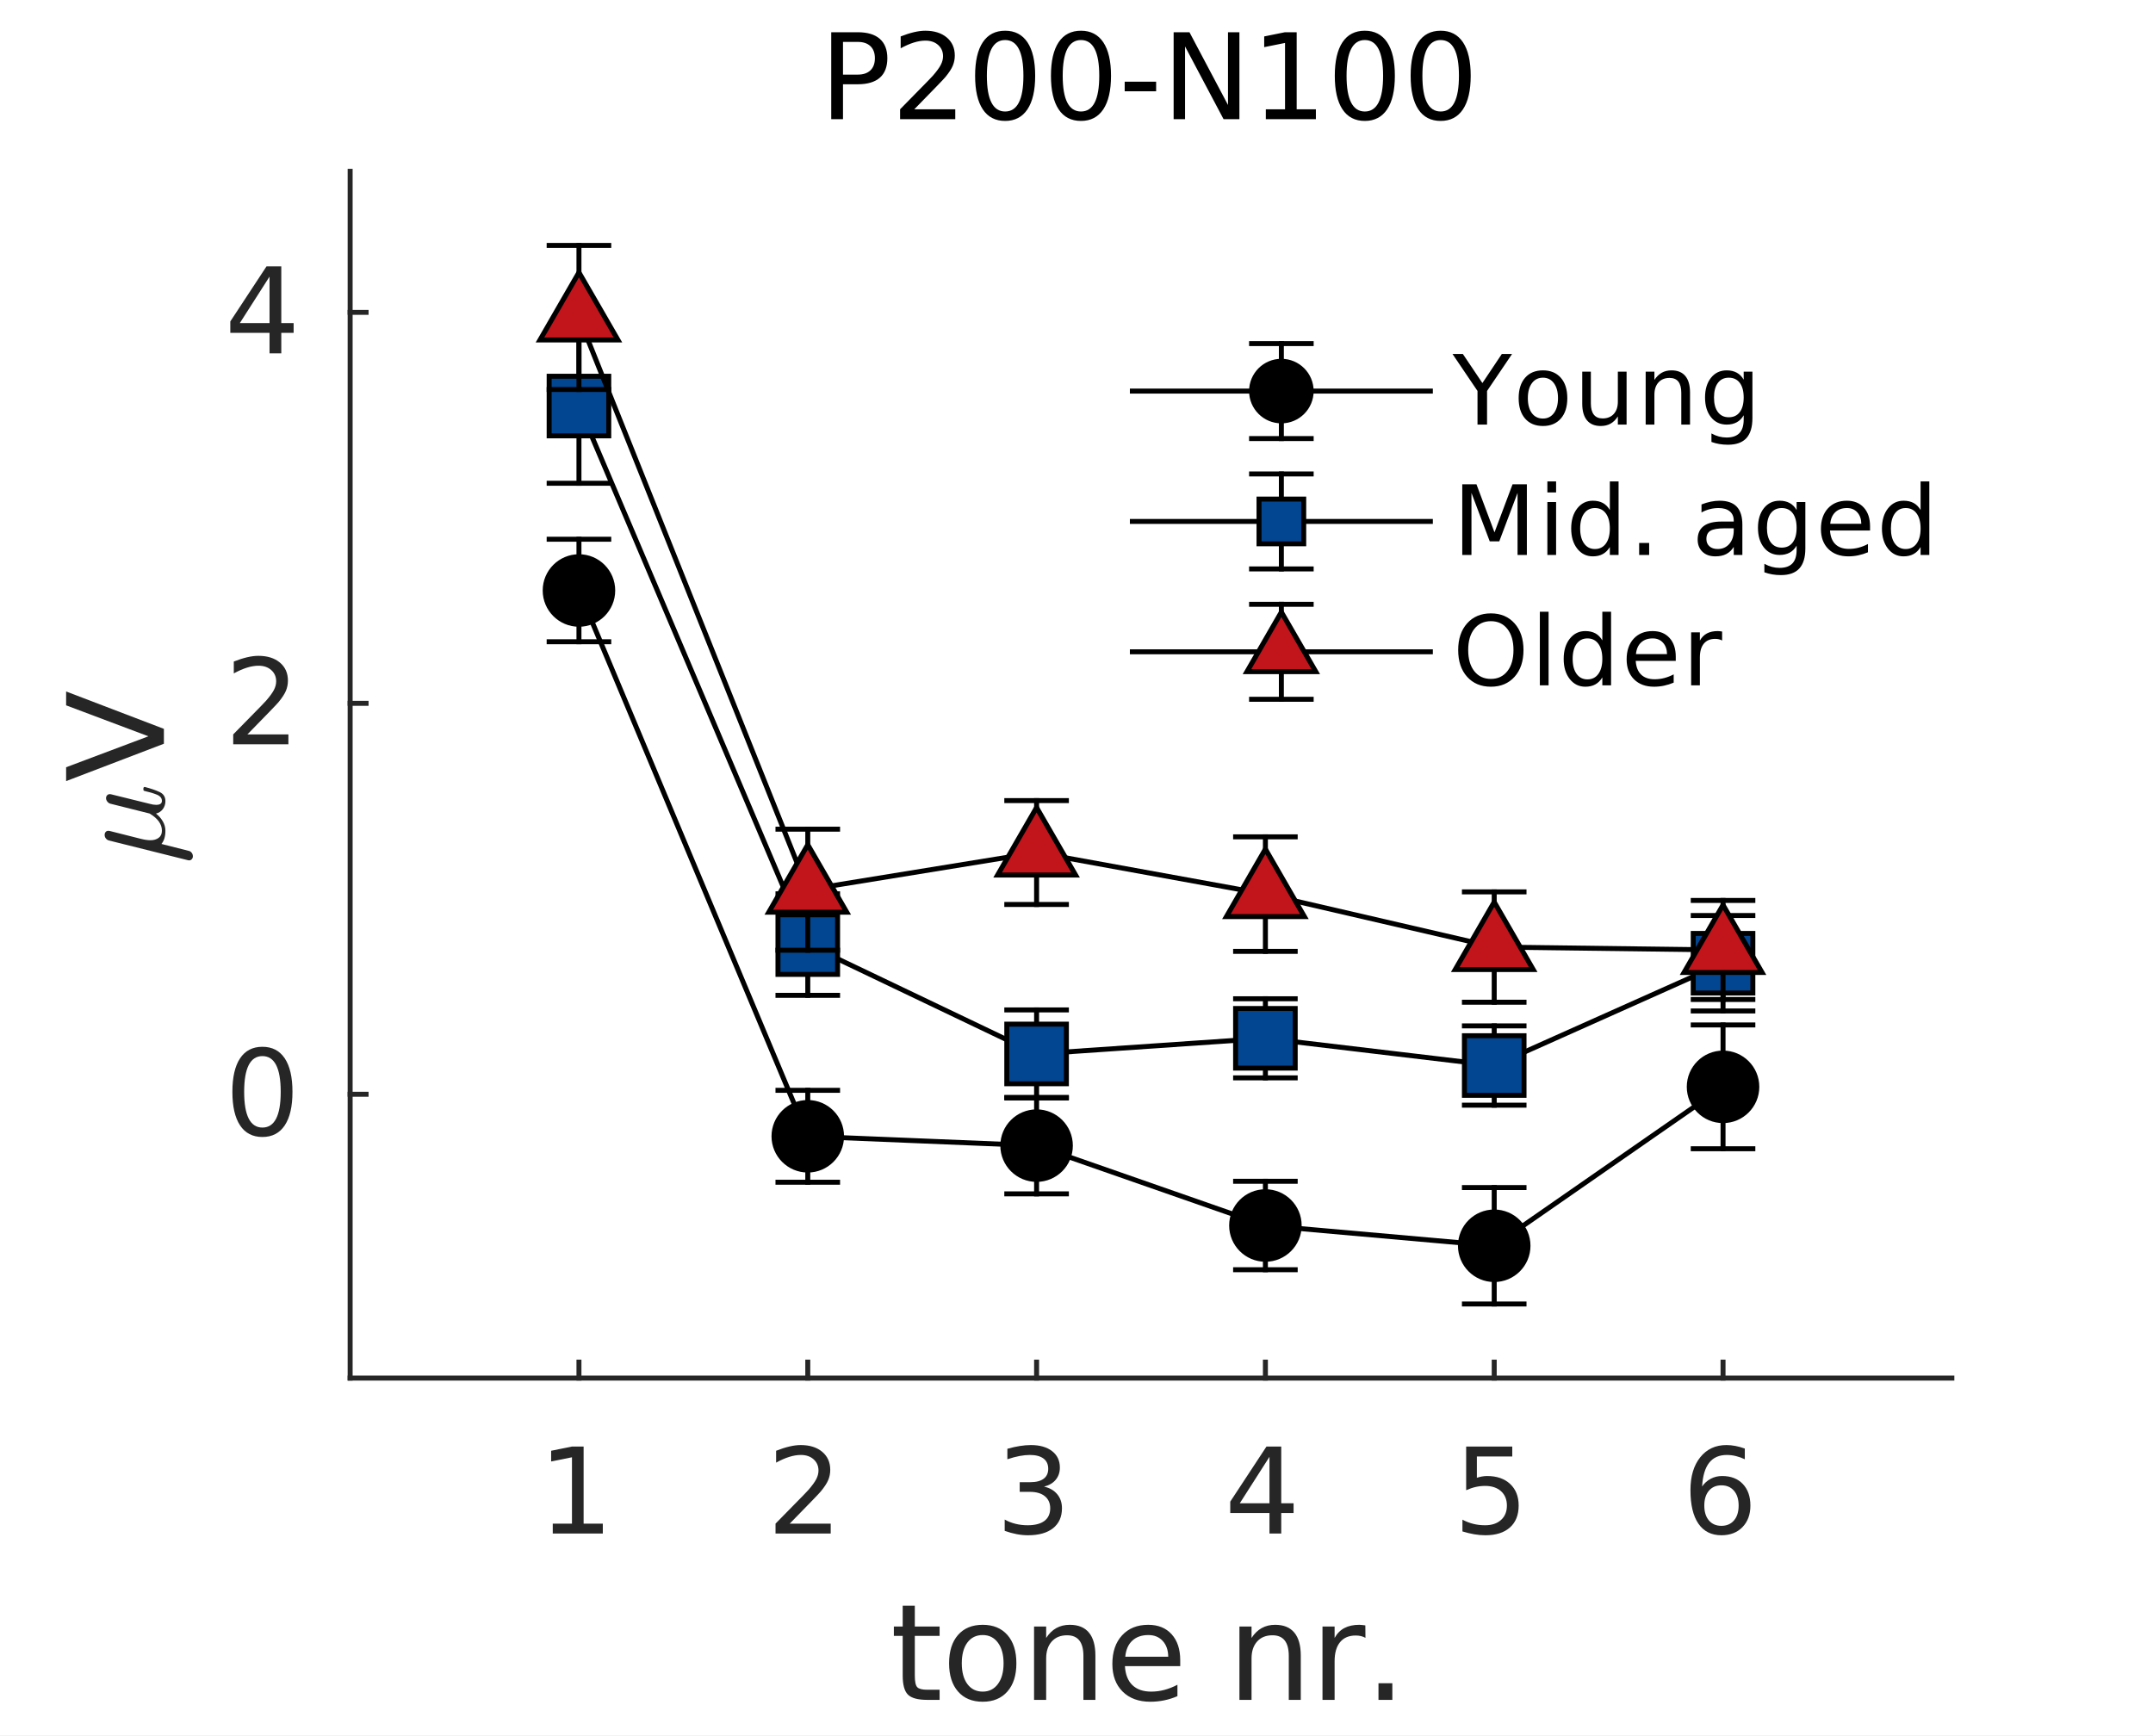<?xml version="1.0"?>
<!DOCTYPE svg PUBLIC '-//W3C//DTD SVG 1.0//EN'
          'http://www.w3.org/TR/2001/REC-SVG-20010904/DTD/svg10.dtd'>
<svg xmlns:xlink="http://www.w3.org/1999/xlink" style="fill-opacity:1; color-rendering:auto; color-interpolation:auto; text-rendering:auto; stroke:black; stroke-linecap:square; stroke-miterlimit:10; shape-rendering:auto; stroke-opacity:1; fill:black; stroke-dasharray:none; font-weight:normal; stroke-width:1; font-family:'Dialog'; font-style:normal; stroke-linejoin:miter; font-size:12px; stroke-dashoffset:0; image-rendering:auto;" width="289" height="233" xmlns="http://www.w3.org/2000/svg"
><rect width="100%" height="100%" fill="#808080" stroke="none"/><!--Generated by the Batik Graphics2D SVG Generator--><defs id="genericDefs"
  /><g
  ><defs id="defs1"
    ><clipPath clipPathUnits="userSpaceOnUse" id="clipPath1"
      ><path d="M0 0 L289 0 L289 233 L0 233 L0 0 Z"
      /></clipPath
    ></defs
    ><g style="fill:white; stroke:white;"
    ><rect x="0" y="0" width="289" style="clip-path:url(#clipPath1); stroke:none;" height="233"
    /></g
    ><g style="fill:white; text-rendering:optimizeSpeed; color-rendering:optimizeSpeed; image-rendering:optimizeSpeed; shape-rendering:crispEdges; stroke:white; color-interpolation:sRGB;"
    ><rect x="0" width="289" height="233" y="0" style="stroke:none;"
      /><path style="stroke:none;" d="M47 185 L262 185 L262 23 L47 23 Z"
    /></g
    ><g style="fill:rgb(38,38,38); text-rendering:geometricPrecision; image-rendering:optimizeQuality; color-rendering:optimizeQuality; stroke-linejoin:round; stroke:rgb(38,38,38); color-interpolation:linearRGB; stroke-width:0.667;"
    ><line y2="185" style="fill:none;" x1="47" x2="262" y1="185"
      /><line y2="182.86" style="fill:none;" x1="77.714" x2="77.714" y1="185"
      /><line y2="182.86" style="fill:none;" x1="108.429" x2="108.429" y1="185"
      /><line y2="182.86" style="fill:none;" x1="139.143" x2="139.143" y1="185"
      /><line y2="182.86" style="fill:none;" x1="169.857" x2="169.857" y1="185"
      /><line y2="182.86" style="fill:none;" x1="200.571" x2="200.571" y1="185"
      /><line y2="182.86" style="fill:none;" x1="231.286" x2="231.286" y1="185"
    /></g
    ><g transform="translate(77.714,190.867)" style="font-size:16px; fill:rgb(38,38,38); text-rendering:geometricPrecision; image-rendering:optimizeQuality; color-rendering:optimizeQuality; font-family:sans-serif; stroke:rgb(38,38,38); color-interpolation:linearRGB;"
    ><path style="stroke:none;" d="M-3.516 13.672 L-0.938 13.672 L-0.938 4.766 L-3.734 5.328 L-3.734 3.891 L-0.953 3.328 L0.625 3.328 L0.625 13.672 L3.203 13.672 L3.203 15 L-3.516 15 L-3.516 13.672 Z"
    /></g
    ><g transform="translate(108.429,190.867)" style="font-size:16px; fill:rgb(38,38,38); text-rendering:geometricPrecision; image-rendering:optimizeQuality; color-rendering:optimizeQuality; font-family:sans-serif; stroke:rgb(38,38,38); color-interpolation:linearRGB;"
    ><path style="stroke:none;" d="M-2.422 13.672 L3.078 13.672 L3.078 15 L-4.328 15 L-4.328 13.672 Q-3.422 12.734 -1.875 11.172 Q-0.328 9.609 0.078 9.156 Q0.828 8.297 1.133 7.711 Q1.438 7.125 1.438 6.547 Q1.438 5.625 0.781 5.039 Q0.125 4.453 -0.922 4.453 Q-1.656 4.453 -2.484 4.711 Q-3.312 4.969 -4.25 5.484 L-4.25 3.891 Q-3.297 3.516 -2.469 3.32 Q-1.641 3.125 -0.953 3.125 Q0.859 3.125 1.938 4.031 Q3.016 4.938 3.016 6.453 Q3.016 7.172 2.75 7.812 Q2.484 8.453 1.766 9.328 Q1.578 9.562 0.531 10.641 Q-0.516 11.719 -2.422 13.672 Z"
    /></g
    ><g transform="translate(139.143,190.867)" style="font-size:16px; fill:rgb(38,38,38); text-rendering:geometricPrecision; image-rendering:optimizeQuality; color-rendering:optimizeQuality; font-family:sans-serif; stroke:rgb(38,38,38); color-interpolation:linearRGB;"
    ><path style="stroke:none;" d="M1 8.703 Q2.125 8.953 2.766 9.719 Q3.406 10.484 3.406 11.609 Q3.406 13.328 2.219 14.281 Q1.031 15.234 -1.156 15.234 Q-1.891 15.234 -2.672 15.086 Q-3.453 14.938 -4.281 14.641 L-4.281 13.125 Q-3.625 13.5 -2.844 13.695 Q-2.062 13.891 -1.203 13.891 Q0.281 13.891 1.055 13.305 Q1.828 12.719 1.828 11.609 Q1.828 10.578 1.109 9.992 Q0.391 9.406 -0.906 9.406 L-2.266 9.406 L-2.266 8.109 L-0.844 8.109 Q0.328 8.109 0.945 7.648 Q1.562 7.188 1.562 6.312 Q1.562 5.406 0.922 4.93 Q0.281 4.453 -0.906 4.453 Q-1.547 4.453 -2.289 4.594 Q-3.031 4.734 -3.922 5.031 L-3.922 3.625 Q-3.031 3.375 -2.242 3.25 Q-1.453 3.125 -0.766 3.125 Q1.031 3.125 2.078 3.938 Q3.125 4.75 3.125 6.141 Q3.125 7.109 2.57 7.781 Q2.016 8.453 1 8.703 Z"
    /></g
    ><g transform="translate(169.857,190.867)" style="font-size:16px; fill:rgb(38,38,38); text-rendering:geometricPrecision; image-rendering:optimizeQuality; color-rendering:optimizeQuality; font-family:sans-serif; stroke:rgb(38,38,38); color-interpolation:linearRGB;"
    ><path style="stroke:none;" d="M0.547 4.703 L-3.438 10.938 L0.547 10.938 L0.547 4.703 ZM0.141 3.328 L2.125 3.328 L2.125 10.938 L3.781 10.938 L3.781 12.25 L2.125 12.25 L2.125 15 L0.547 15 L0.547 12.25 L-4.719 12.25 L-4.719 10.719 L0.141 3.328 Z"
    /></g
    ><g transform="translate(200.571,190.867)" style="font-size:16px; fill:rgb(38,38,38); text-rendering:geometricPrecision; image-rendering:optimizeQuality; color-rendering:optimizeQuality; font-family:sans-serif; stroke:rgb(38,38,38); color-interpolation:linearRGB;"
    ><path style="stroke:none;" d="M-3.766 3.328 L2.422 3.328 L2.422 4.656 L-2.328 4.656 L-2.328 7.516 Q-1.984 7.406 -1.641 7.344 Q-1.297 7.281 -0.953 7.281 Q1 7.281 2.141 8.352 Q3.281 9.422 3.281 11.25 Q3.281 13.141 2.109 14.188 Q0.938 15.234 -1.188 15.234 Q-1.922 15.234 -2.688 15.102 Q-3.453 14.969 -4.266 14.719 L-4.266 13.141 Q-3.562 13.516 -2.812 13.703 Q-2.062 13.891 -1.219 13.891 Q0.125 13.891 0.914 13.18 Q1.703 12.469 1.703 11.25 Q1.703 10.031 0.914 9.32 Q0.125 8.609 -1.219 8.609 Q-1.859 8.609 -2.484 8.75 Q-3.109 8.891 -3.766 9.188 L-3.766 3.328 Z"
    /></g
    ><g transform="translate(231.286,190.867)" style="font-size:16px; fill:rgb(38,38,38); text-rendering:geometricPrecision; image-rendering:optimizeQuality; color-rendering:optimizeQuality; font-family:sans-serif; stroke:rgb(38,38,38); color-interpolation:linearRGB;"
    ><path style="stroke:none;" d="M-0.219 8.531 Q-1.281 8.531 -1.898 9.258 Q-2.516 9.984 -2.516 11.25 Q-2.516 12.516 -1.898 13.242 Q-1.281 13.969 -0.219 13.969 Q0.844 13.969 1.469 13.242 Q2.094 12.516 2.094 11.25 Q2.094 9.984 1.469 9.258 Q0.844 8.531 -0.219 8.531 ZM2.922 3.594 L2.922 5.031 Q2.328 4.75 1.719 4.602 Q1.109 4.453 0.516 4.453 Q-1.047 4.453 -1.867 5.508 Q-2.688 6.562 -2.812 8.688 Q-2.344 8.016 -1.648 7.648 Q-0.953 7.281 -0.125 7.281 Q1.641 7.281 2.656 8.352 Q3.672 9.422 3.672 11.25 Q3.672 13.047 2.609 14.141 Q1.547 15.234 -0.219 15.234 Q-2.234 15.234 -3.305 13.68 Q-4.375 12.125 -4.375 9.172 Q-4.375 6.406 -3.062 4.766 Q-1.75 3.125 0.453 3.125 Q1.047 3.125 1.656 3.242 Q2.266 3.359 2.922 3.594 Z"
    /></g
    ><g transform="translate(154.5,211.2)" style="font-size:17.6px; fill:rgb(38,38,38); text-rendering:geometricPrecision; image-rendering:optimizeQuality; color-rendering:optimizeQuality; font-family:sans-serif; stroke:rgb(38,38,38); color-interpolation:linearRGB;"
    ><path style="stroke:none;" d="M-31.703 4.359 L-31.703 7.156 L-28.375 7.156 L-28.375 8.406 L-31.703 8.406 L-31.703 13.75 Q-31.703 14.953 -31.375 15.297 Q-31.047 15.641 -30.031 15.641 L-28.375 15.641 L-28.375 17 L-30.031 17 Q-31.906 17 -32.617 16.305 Q-33.328 15.609 -33.328 13.75 L-33.328 8.406 L-34.516 8.406 L-34.516 7.156 L-33.328 7.156 L-33.328 4.359 L-31.703 4.359 ZM-22.586 8.297 Q-23.898 8.297 -24.648 9.305 Q-25.398 10.312 -25.398 12.094 Q-25.398 13.859 -24.648 14.875 Q-23.898 15.891 -22.586 15.891 Q-21.305 15.891 -20.547 14.867 Q-19.789 13.844 -19.789 12.094 Q-19.789 10.344 -20.547 9.32 Q-21.305 8.297 -22.586 8.297 ZM-22.586 6.922 Q-20.477 6.922 -19.273 8.289 Q-18.07 9.656 -18.07 12.094 Q-18.07 14.5 -19.273 15.875 Q-20.477 17.25 -22.586 17.25 Q-24.711 17.25 -25.906 15.875 Q-27.102 14.5 -27.102 12.094 Q-27.102 9.656 -25.906 8.289 Q-24.711 6.922 -22.586 6.922 ZM-7.463 11.062 L-7.463 17 L-9.072 17 L-9.072 11.109 Q-9.072 9.719 -9.619 9.023 Q-10.166 8.328 -11.259 8.328 Q-12.572 8.328 -13.322 9.164 Q-14.072 10 -14.072 11.438 L-14.072 17 L-15.697 17 L-15.697 7.156 L-14.072 7.156 L-14.072 8.688 Q-13.494 7.797 -12.705 7.359 Q-11.916 6.922 -10.9 6.922 Q-9.197 6.922 -8.33 7.969 Q-7.463 9.016 -7.463 11.062 ZM3.923 11.672 L3.923 12.469 L-3.499 12.469 Q-3.405 14.141 -2.499 15.016 Q-1.593 15.891 0.016 15.891 Q0.938 15.891 1.813 15.656 Q2.688 15.422 3.548 14.969 L3.548 16.5 Q2.688 16.875 1.774 17.062 Q0.86 17.25 -0.093 17.25 Q-2.437 17.25 -3.812 15.883 Q-5.187 14.516 -5.187 12.172 Q-5.187 9.75 -3.882 8.336 Q-2.577 6.922 -0.374 6.922 Q1.626 6.922 2.774 8.195 Q3.923 9.469 3.923 11.672 ZM2.313 11.203 Q2.298 9.875 1.571 9.086 Q0.845 8.297 -0.343 8.297 Q-1.702 8.297 -2.515 9.055 Q-3.327 9.812 -3.452 11.203 L2.313 11.203 ZM20.105 11.062 L20.105 17 L18.496 17 L18.496 11.109 Q18.496 9.719 17.949 9.023 Q17.402 8.328 16.308 8.328 Q14.996 8.328 14.246 9.164 Q13.496 10 13.496 11.438 L13.496 17 L11.871 17 L11.871 7.156 L13.496 7.156 L13.496 8.688 Q14.074 7.797 14.863 7.359 Q15.652 6.922 16.668 6.922 Q18.371 6.922 19.238 7.969 Q20.105 9.016 20.105 11.062 ZM28.787 8.672 Q28.506 8.516 28.185 8.438 Q27.865 8.359 27.474 8.359 Q26.115 8.359 25.381 9.25 Q24.646 10.141 24.646 11.812 L24.646 17 L23.021 17 L23.021 7.156 L24.646 7.156 L24.646 8.688 Q25.146 7.781 25.967 7.352 Q26.787 6.922 27.959 6.922 Q28.115 6.922 28.318 6.945 Q28.521 6.969 28.771 7 L28.787 8.672 ZM30.536 14.766 L32.395 14.766 L32.395 17 L30.536 17 L30.536 14.766 Z"
    /></g
    ><g style="fill:rgb(38,38,38); text-rendering:geometricPrecision; image-rendering:optimizeQuality; color-rendering:optimizeQuality; stroke-linejoin:round; stroke:rgb(38,38,38); color-interpolation:linearRGB; stroke-width:0.667;"
    ><line y2="23" style="fill:none;" x1="47" x2="47" y1="185"
      /><line y2="146.901" style="fill:none;" x1="47" x2="49.14" y1="146.901"
      /><line y2="94.417" style="fill:none;" x1="47" x2="49.14" y1="94.417"
      /><line y2="41.932" style="fill:none;" x1="47" x2="49.14" y1="41.932"
    /></g
    ><g transform="translate(41.133,146.901)" style="font-size:16px; fill:rgb(38,38,38); text-rendering:geometricPrecision; image-rendering:optimizeQuality; color-rendering:optimizeQuality; font-family:sans-serif; stroke:rgb(38,38,38); color-interpolation:linearRGB;"
    ><path style="stroke:none;" d="M-5.906 -5.125 Q-7.125 -5.125 -7.742 -3.93 Q-8.359 -2.734 -8.359 -0.328 Q-8.359 2.078 -7.742 3.273 Q-7.125 4.469 -5.906 4.469 Q-4.688 4.469 -4.07 3.273 Q-3.453 2.078 -3.453 -0.328 Q-3.453 -2.734 -4.07 -3.93 Q-4.688 -5.125 -5.906 -5.125 ZM-5.906 -6.375 Q-3.953 -6.375 -2.914 -4.828 Q-1.875 -3.281 -1.875 -0.328 Q-1.875 2.625 -2.914 4.18 Q-3.953 5.734 -5.906 5.734 Q-7.875 5.734 -8.906 4.18 Q-9.938 2.625 -9.938 -0.328 Q-9.938 -3.281 -8.906 -4.828 Q-7.875 -6.375 -5.906 -6.375 Z"
    /></g
    ><g transform="translate(41.133,94.417)" style="font-size:16px; fill:rgb(38,38,38); text-rendering:geometricPrecision; image-rendering:optimizeQuality; color-rendering:optimizeQuality; font-family:sans-serif; stroke:rgb(38,38,38); color-interpolation:linearRGB;"
    ><path style="stroke:none;" d="M-7.922 4.172 L-2.422 4.172 L-2.422 5.5 L-9.828 5.5 L-9.828 4.172 Q-8.922 3.234 -7.375 1.672 Q-5.828 0.109 -5.422 -0.344 Q-4.672 -1.203 -4.367 -1.789 Q-4.062 -2.375 -4.062 -2.953 Q-4.062 -3.875 -4.719 -4.461 Q-5.375 -5.047 -6.422 -5.047 Q-7.156 -5.047 -7.984 -4.789 Q-8.812 -4.531 -9.75 -4.016 L-9.75 -5.609 Q-8.797 -5.984 -7.969 -6.18 Q-7.141 -6.375 -6.453 -6.375 Q-4.641 -6.375 -3.562 -5.469 Q-2.484 -4.562 -2.484 -3.047 Q-2.484 -2.328 -2.75 -1.688 Q-3.016 -1.047 -3.734 -0.172 Q-3.922 0.062 -4.969 1.141 Q-6.016 2.219 -7.922 4.172 Z"
    /></g
    ><g transform="translate(41.133,41.932)" style="font-size:16px; fill:rgb(38,38,38); text-rendering:geometricPrecision; image-rendering:optimizeQuality; color-rendering:optimizeQuality; font-family:sans-serif; stroke:rgb(38,38,38); color-interpolation:linearRGB;"
    ><path style="stroke:none;" d="M-4.953 -4.797 L-8.938 1.438 L-4.953 1.438 L-4.953 -4.797 ZM-5.359 -6.172 L-3.375 -6.172 L-3.375 1.438 L-1.719 1.438 L-1.719 2.75 L-3.375 2.75 L-3.375 5.5 L-4.953 5.5 L-4.953 2.75 L-10.219 2.75 L-10.219 1.219 L-5.359 -6.172 Z"
    /></g
    ><g transform="translate(22,116) rotate(-90)" style="font-size:17.6px; fill:rgb(38,38,38); text-rendering:geometricPrecision; image-rendering:optimizeQuality; color-rendering:optimizeQuality; font-family:'mwb_cmmi10'; stroke:rgb(38,38,38); color-interpolation:linearRGB;"
    ><path style="stroke:none;" d="M0.5 3.391 Q0.5 3.281 0.516 3.25 L3.172 -7.391 Q3.25 -7.641 3.453 -7.797 Q3.656 -7.953 3.922 -7.953 Q4.156 -7.953 4.312 -7.82 Q4.469 -7.688 4.469 -7.453 Q4.469 -7.406 4.461 -7.375 Q4.453 -7.344 4.453 -7.297 L3.391 -3.094 Q3.203 -2.344 3.203 -1.797 Q3.203 -1.141 3.523 -0.703 Q3.844 -0.266 4.484 -0.266 Q5.797 -0.266 6.781 -1.906 Q6.797 -1.922 6.797 -1.93 Q6.797 -1.938 6.797 -1.953 L8.109 -7.188 Q8.172 -7.422 8.391 -7.594 Q8.609 -7.766 8.859 -7.766 Q9.078 -7.766 9.234 -7.625 Q9.391 -7.484 9.391 -7.25 Q9.391 -7.141 9.375 -7.109 L8.094 -1.922 Q7.953 -1.422 7.953 -1.047 Q7.953 -0.266 8.484 -0.266 Q9.047 -0.266 9.328 -0.961 Q9.609 -1.656 9.828 -2.641 Q9.859 -2.75 9.969 -2.75 L10.188 -2.75 Q10.25 -2.75 10.305 -2.695 Q10.359 -2.641 10.359 -2.578 Q10.031 -1.312 9.664 -0.555 Q9.297 0.203 8.453 0.203 Q7.844 0.203 7.383 -0.141 Q6.922 -0.484 6.781 -1.062 Q6.344 -0.5 5.742 -0.148 Q5.141 0.203 4.469 0.203 Q3.344 0.203 2.703 -0.328 L1.781 3.312 Q1.734 3.562 1.523 3.727 Q1.312 3.891 1.047 3.891 Q0.828 3.891 0.664 3.75 Q0.5 3.609 0.5 3.391 Z"
    /></g
    ><g transform="translate(22,105) rotate(-90)" style="font-size:17.6px; fill:rgb(38,38,38); text-rendering:geometricPrecision; image-rendering:optimizeQuality; color-rendering:optimizeQuality; font-family:sans-serif; stroke:rgb(38,38,38); color-interpolation:linearRGB;"
    ><path style="stroke:none;" d="M5.156 0 L0.141 -13.125 L2 -13.125 L6.156 -2.078 L10.312 -13.125 L12.172 -13.125 L7.156 0 L5.156 0 Z"
    /></g
    ><g transform="translate(154.5,20)" style="font-size:16px; text-rendering:geometricPrecision; color-rendering:optimizeQuality; image-rendering:optimizeQuality; font-family:sans-serif; color-interpolation:linearRGB;"
    ><path style="stroke:none;" d="M-41.344 -14.375 L-41.344 -9.984 L-39.359 -9.984 Q-38.266 -9.984 -37.664 -10.555 Q-37.062 -11.125 -37.062 -12.188 Q-37.062 -13.234 -37.664 -13.805 Q-38.266 -14.375 -39.359 -14.375 L-41.344 -14.375 ZM-42.922 -15.672 L-39.359 -15.672 Q-37.406 -15.672 -36.398 -14.781 Q-35.391 -13.891 -35.391 -12.188 Q-35.391 -10.453 -36.398 -9.57 Q-37.406 -8.688 -39.359 -8.688 L-41.344 -8.688 L-41.344 -4 L-42.922 -4 L-42.922 -15.672 ZM-31.773 -5.328 L-26.273 -5.328 L-26.273 -4 L-33.68 -4 L-33.68 -5.328 Q-32.773 -6.266 -31.227 -7.828 Q-29.68 -9.391 -29.273 -9.844 Q-28.523 -10.703 -28.219 -11.289 Q-27.914 -11.875 -27.914 -12.453 Q-27.914 -13.375 -28.57 -13.961 Q-29.227 -14.547 -30.273 -14.547 Q-31.008 -14.547 -31.836 -14.289 Q-32.664 -14.031 -33.602 -13.516 L-33.602 -15.109 Q-32.648 -15.484 -31.82 -15.68 Q-30.992 -15.875 -30.305 -15.875 Q-28.492 -15.875 -27.414 -14.969 Q-26.336 -14.062 -26.336 -12.547 Q-26.336 -11.828 -26.602 -11.188 Q-26.867 -10.547 -27.586 -9.672 Q-27.773 -9.438 -28.82 -8.359 Q-29.867 -7.281 -31.773 -5.328 ZM-19.578 -14.625 Q-20.797 -14.625 -21.414 -13.43 Q-22.031 -12.234 -22.031 -9.828 Q-22.031 -7.422 -21.414 -6.227 Q-20.797 -5.031 -19.578 -5.031 Q-18.359 -5.031 -17.742 -6.227 Q-17.125 -7.422 -17.125 -9.828 Q-17.125 -12.234 -17.742 -13.43 Q-18.359 -14.625 -19.578 -14.625 ZM-19.578 -15.875 Q-17.625 -15.875 -16.586 -14.328 Q-15.547 -12.781 -15.547 -9.828 Q-15.547 -6.875 -16.586 -5.32 Q-17.625 -3.766 -19.578 -3.766 Q-21.547 -3.766 -22.578 -5.32 Q-23.609 -6.875 -23.609 -9.828 Q-23.609 -12.781 -22.578 -14.328 Q-21.547 -15.875 -19.578 -15.875 ZM-9.398 -14.625 Q-10.617 -14.625 -11.234 -13.43 Q-11.852 -12.234 -11.852 -9.828 Q-11.852 -7.422 -11.234 -6.227 Q-10.617 -5.031 -9.398 -5.031 Q-8.18 -5.031 -7.562 -6.227 Q-6.945 -7.422 -6.945 -9.828 Q-6.945 -12.234 -7.562 -13.43 Q-8.18 -14.625 -9.398 -14.625 ZM-9.398 -15.875 Q-7.445 -15.875 -6.406 -14.328 Q-5.367 -12.781 -5.367 -9.828 Q-5.367 -6.875 -6.406 -5.32 Q-7.445 -3.766 -9.398 -3.766 Q-11.367 -3.766 -12.398 -5.32 Q-13.43 -6.875 -13.43 -9.828 Q-13.43 -12.781 -12.398 -14.328 Q-11.367 -15.875 -9.398 -15.875 ZM-3.531 -9.031 L0.688 -9.031 L0.688 -7.75 L-3.531 -7.75 L-3.531 -9.031 ZM3.039 -15.672 L5.164 -15.672 L10.336 -5.906 L10.336 -15.672 L11.867 -15.672 L11.867 -4 L9.742 -4 L4.57 -13.766 L4.57 -4 L3.039 -4 L3.039 -15.672 ZM15.414 -5.328 L17.992 -5.328 L17.992 -14.234 L15.195 -13.672 L15.195 -15.109 L17.977 -15.672 L19.555 -15.672 L19.555 -5.328 L22.133 -5.328 L22.133 -4 L15.414 -4 L15.414 -5.328 ZM28.703 -14.625 Q27.484 -14.625 26.867 -13.43 Q26.25 -12.234 26.25 -9.828 Q26.25 -7.422 26.867 -6.227 Q27.484 -5.031 28.703 -5.031 Q29.922 -5.031 30.539 -6.227 Q31.156 -7.422 31.156 -9.828 Q31.156 -12.234 30.539 -13.43 Q29.922 -14.625 28.703 -14.625 ZM28.703 -15.875 Q30.656 -15.875 31.695 -14.328 Q32.734 -12.781 32.734 -9.828 Q32.734 -6.875 31.695 -5.32 Q30.656 -3.766 28.703 -3.766 Q26.734 -3.766 25.703 -5.32 Q24.672 -6.875 24.672 -9.828 Q24.672 -12.781 25.703 -14.328 Q26.734 -15.875 28.703 -15.875 ZM38.883 -14.625 Q37.664 -14.625 37.047 -13.43 Q36.43 -12.234 36.43 -9.828 Q36.43 -7.422 37.047 -6.227 Q37.664 -5.031 38.883 -5.031 Q40.102 -5.031 40.719 -6.227 Q41.336 -7.422 41.336 -9.828 Q41.336 -12.234 40.719 -13.43 Q40.102 -14.625 38.883 -14.625 ZM38.883 -15.875 Q40.836 -15.875 41.875 -14.328 Q42.914 -12.781 42.914 -9.828 Q42.914 -6.875 41.875 -5.32 Q40.836 -3.766 38.883 -3.766 Q36.914 -3.766 35.883 -5.32 Q34.852 -6.875 34.852 -9.828 Q34.852 -12.781 35.883 -14.328 Q36.914 -15.875 38.883 -15.875 Z"
    /></g
    ><g style="stroke-linecap:butt; text-rendering:geometricPrecision; color-rendering:optimizeQuality; image-rendering:optimizeQuality; stroke-linejoin:round; color-interpolation:linearRGB; stroke-width:0.667;"
    ><line y2="86.152" style="fill:none;" x1="77.714" x2="77.714" y1="79.271"
      /><line y2="158.709" style="fill:none;" x1="108.429" x2="108.429" y1="152.54"
      /><line y2="160.27" style="fill:none;" x1="139.143" x2="139.143" y1="153.796"
      /><line y2="170.454" style="fill:none;" x1="169.857" x2="169.857" y1="164.518"
      /><line y2="175.053" style="fill:none;" x1="200.571" x2="200.571" y1="167.239"
      /><line y2="154.214" style="fill:none;" x1="231.286" x2="231.286" y1="145.904"
      /><line y2="72.389" style="fill:none;" x1="77.714" x2="77.714" y1="79.271"
      /><line y2="146.371" style="fill:none;" x1="108.429" x2="108.429" y1="152.54"
      /><line y2="147.322" style="fill:none;" x1="139.143" x2="139.143" y1="153.796"
      /><line y2="158.581" style="fill:none;" x1="169.857" x2="169.857" y1="164.518"
      /><line y2="159.425" style="fill:none;" x1="200.571" x2="200.571" y1="167.239"
      /><line y2="137.594" style="fill:none;" x1="231.286" x2="231.286" y1="145.904"
      /><path d="M77.714 79.271 L108.429 152.54 L139.143 153.796 L169.857 164.518 L200.571 167.239 L231.286 145.904" style="fill:none; fill-rule:evenodd;"
    /></g
    ><g style="text-rendering:geometricPrecision; color-rendering:optimizeQuality; color-interpolation:linearRGB; image-rendering:optimizeQuality;" transform="translate(77.714,79.271)"
    ><circle r="4.533" style="stroke:none;" cx="0" cy="0"
    /></g
    ><g transform="translate(77.714,79.271)" style="stroke-linecap:butt; text-rendering:geometricPrecision; color-rendering:optimizeQuality; image-rendering:optimizeQuality; stroke-linejoin:round; color-interpolation:linearRGB; stroke-width:0.667;"
    ><path style="stroke:none;" d="M0 -4.2 C2.32 -4.2 4.2 -2.32 4.2 0 L4.2 0 C4.2 2.32 2.32 4.2 -0 4.2 C-2.32 4.2 -4.2 2.32 -4.2 -0 C-4.2 -2.32 -2.32 -4.2 0 -4.2 ZM0 -4.867 C-2.688 -4.867 -4.867 -2.688 -4.867 -0 C-4.867 2.688 -2.688 4.867 -0 4.867 C2.688 4.867 4.867 2.688 4.867 0 L4.867 0 C4.867 -2.688 2.688 -4.867 0 -4.867 Z"
    /></g
    ><g style="text-rendering:geometricPrecision; color-rendering:optimizeQuality; color-interpolation:linearRGB; image-rendering:optimizeQuality;" transform="translate(108.429,152.54)"
    ><circle r="4.533" style="stroke:none;" cx="0" cy="0"
    /></g
    ><g transform="translate(108.429,152.54)" style="stroke-linecap:butt; text-rendering:geometricPrecision; color-rendering:optimizeQuality; image-rendering:optimizeQuality; stroke-linejoin:round; color-interpolation:linearRGB; stroke-width:0.667;"
    ><path style="stroke:none;" d="M0 -4.2 C2.32 -4.2 4.2 -2.32 4.2 0 L4.2 0 C4.2 2.32 2.32 4.2 -0 4.2 C-2.32 4.2 -4.2 2.32 -4.2 -0 C-4.2 -2.32 -2.32 -4.2 0 -4.2 ZM0 -4.867 C-2.688 -4.867 -4.867 -2.688 -4.867 -0 C-4.867 2.688 -2.688 4.867 -0 4.867 C2.688 4.867 4.867 2.688 4.867 0 L4.867 0 C4.867 -2.688 2.688 -4.867 0 -4.867 Z"
    /></g
    ><g style="text-rendering:geometricPrecision; color-rendering:optimizeQuality; color-interpolation:linearRGB; image-rendering:optimizeQuality;" transform="translate(139.143,153.796)"
    ><circle r="4.533" style="stroke:none;" cx="0" cy="0"
    /></g
    ><g transform="translate(139.143,153.796)" style="stroke-linecap:butt; text-rendering:geometricPrecision; color-rendering:optimizeQuality; image-rendering:optimizeQuality; stroke-linejoin:round; color-interpolation:linearRGB; stroke-width:0.667;"
    ><path style="stroke:none;" d="M0 -4.2 C2.32 -4.2 4.2 -2.32 4.2 0 L4.2 0 C4.2 2.32 2.32 4.2 -0 4.2 C-2.32 4.2 -4.2 2.32 -4.2 -0 C-4.2 -2.32 -2.32 -4.2 0 -4.2 ZM0 -4.867 C-2.688 -4.867 -4.867 -2.688 -4.867 -0 C-4.867 2.688 -2.688 4.867 -0 4.867 C2.688 4.867 4.867 2.688 4.867 0 L4.867 0 C4.867 -2.688 2.688 -4.867 0 -4.867 Z"
    /></g
    ><g style="text-rendering:geometricPrecision; color-rendering:optimizeQuality; color-interpolation:linearRGB; image-rendering:optimizeQuality;" transform="translate(169.857,164.518)"
    ><circle r="4.533" style="stroke:none;" cx="0" cy="0"
    /></g
    ><g transform="translate(169.857,164.518)" style="stroke-linecap:butt; text-rendering:geometricPrecision; color-rendering:optimizeQuality; image-rendering:optimizeQuality; stroke-linejoin:round; color-interpolation:linearRGB; stroke-width:0.667;"
    ><path style="stroke:none;" d="M0 -4.2 C2.32 -4.2 4.2 -2.32 4.2 0 L4.2 0 C4.2 2.32 2.32 4.2 -0 4.2 C-2.32 4.2 -4.2 2.32 -4.2 -0 C-4.2 -2.32 -2.32 -4.2 0 -4.2 ZM0 -4.867 C-2.688 -4.867 -4.867 -2.688 -4.867 -0 C-4.867 2.688 -2.688 4.867 -0 4.867 C2.688 4.867 4.867 2.688 4.867 0 L4.867 0 C4.867 -2.688 2.688 -4.867 0 -4.867 Z"
    /></g
    ><g style="text-rendering:geometricPrecision; color-rendering:optimizeQuality; color-interpolation:linearRGB; image-rendering:optimizeQuality;" transform="translate(200.571,167.239)"
    ><circle r="4.533" style="stroke:none;" cx="0" cy="0"
    /></g
    ><g transform="translate(200.571,167.239)" style="stroke-linecap:butt; text-rendering:geometricPrecision; color-rendering:optimizeQuality; image-rendering:optimizeQuality; stroke-linejoin:round; color-interpolation:linearRGB; stroke-width:0.667;"
    ><path style="stroke:none;" d="M0 -4.2 C2.32 -4.2 4.2 -2.32 4.2 0 L4.2 0 C4.2 2.32 2.32 4.2 -0 4.2 C-2.32 4.2 -4.2 2.32 -4.2 -0 C-4.2 -2.32 -2.32 -4.2 0 -4.2 ZM0 -4.867 C-2.688 -4.867 -4.867 -2.688 -4.867 -0 C-4.867 2.688 -2.688 4.867 -0 4.867 C2.688 4.867 4.867 2.688 4.867 0 L4.867 0 C4.867 -2.688 2.688 -4.867 0 -4.867 Z"
    /></g
    ><g style="text-rendering:geometricPrecision; color-rendering:optimizeQuality; color-interpolation:linearRGB; image-rendering:optimizeQuality;" transform="translate(231.286,145.904)"
    ><circle r="4.533" style="stroke:none;" cx="0" cy="0"
    /></g
    ><g transform="translate(231.286,145.904)" style="stroke-linecap:butt; text-rendering:geometricPrecision; color-rendering:optimizeQuality; image-rendering:optimizeQuality; stroke-linejoin:round; color-interpolation:linearRGB; stroke-width:0.667;"
    ><path style="stroke:none;" d="M0 -4.2 C2.32 -4.2 4.2 -2.32 4.2 0 L4.2 0 C4.2 2.32 2.32 4.2 -0 4.2 C-2.32 4.2 -4.2 2.32 -4.2 -0 C-4.2 -2.32 -2.32 -4.2 0 -4.2 ZM0 -4.867 C-2.688 -4.867 -4.867 -2.688 -4.867 -0 C-4.867 2.688 -2.688 4.867 -0 4.867 C2.688 4.867 4.867 2.688 4.867 0 L4.867 0 C4.867 -2.688 2.688 -4.867 0 -4.867 Z"
    /></g
    ><g style="text-rendering:geometricPrecision; color-rendering:optimizeQuality; color-interpolation:linearRGB; image-rendering:optimizeQuality;" transform="translate(77.714,86.152)"
    ><path style="stroke:none;" d="M-4 0 L4 0"
    /></g
    ><g transform="translate(77.714,86.152)" style="stroke-linecap:butt; text-rendering:geometricPrecision; color-rendering:optimizeQuality; image-rendering:optimizeQuality; color-interpolation:linearRGB; stroke-width:0.667;"
    ><path style="fill:none;" d="M-4 0 L4 0"
    /></g
    ><g style="text-rendering:geometricPrecision; color-rendering:optimizeQuality; color-interpolation:linearRGB; image-rendering:optimizeQuality;" transform="translate(108.429,158.709)"
    ><path style="stroke:none;" d="M-4 0 L4 0"
    /></g
    ><g transform="translate(108.429,158.709)" style="stroke-linecap:butt; text-rendering:geometricPrecision; color-rendering:optimizeQuality; image-rendering:optimizeQuality; color-interpolation:linearRGB; stroke-width:0.667;"
    ><path style="fill:none;" d="M-4 0 L4 0"
    /></g
    ><g style="text-rendering:geometricPrecision; color-rendering:optimizeQuality; color-interpolation:linearRGB; image-rendering:optimizeQuality;" transform="translate(139.143,160.27)"
    ><path style="stroke:none;" d="M-4 0 L4 0"
    /></g
    ><g transform="translate(139.143,160.27)" style="stroke-linecap:butt; text-rendering:geometricPrecision; color-rendering:optimizeQuality; image-rendering:optimizeQuality; color-interpolation:linearRGB; stroke-width:0.667;"
    ><path style="fill:none;" d="M-4 0 L4 0"
    /></g
    ><g style="text-rendering:geometricPrecision; color-rendering:optimizeQuality; color-interpolation:linearRGB; image-rendering:optimizeQuality;" transform="translate(169.857,170.454)"
    ><path style="stroke:none;" d="M-4 0 L4 0"
    /></g
    ><g transform="translate(169.857,170.454)" style="stroke-linecap:butt; text-rendering:geometricPrecision; color-rendering:optimizeQuality; image-rendering:optimizeQuality; color-interpolation:linearRGB; stroke-width:0.667;"
    ><path style="fill:none;" d="M-4 0 L4 0"
    /></g
    ><g style="text-rendering:geometricPrecision; color-rendering:optimizeQuality; color-interpolation:linearRGB; image-rendering:optimizeQuality;" transform="translate(200.571,175.053)"
    ><path style="stroke:none;" d="M-4 0 L4 0"
    /></g
    ><g transform="translate(200.571,175.053)" style="stroke-linecap:butt; text-rendering:geometricPrecision; color-rendering:optimizeQuality; image-rendering:optimizeQuality; color-interpolation:linearRGB; stroke-width:0.667;"
    ><path style="fill:none;" d="M-4 0 L4 0"
    /></g
    ><g style="text-rendering:geometricPrecision; color-rendering:optimizeQuality; color-interpolation:linearRGB; image-rendering:optimizeQuality;" transform="translate(231.286,154.214)"
    ><path style="stroke:none;" d="M-4 0 L4 0"
    /></g
    ><g transform="translate(231.286,154.214)" style="stroke-linecap:butt; text-rendering:geometricPrecision; color-rendering:optimizeQuality; image-rendering:optimizeQuality; color-interpolation:linearRGB; stroke-width:0.667;"
    ><path style="fill:none;" d="M-4 0 L4 0"
    /></g
    ><g style="text-rendering:geometricPrecision; color-rendering:optimizeQuality; color-interpolation:linearRGB; image-rendering:optimizeQuality;" transform="translate(77.714,72.389)"
    ><path style="stroke:none;" d="M-4 0 L4 0"
    /></g
    ><g transform="translate(77.714,72.389)" style="stroke-linecap:butt; text-rendering:geometricPrecision; color-rendering:optimizeQuality; image-rendering:optimizeQuality; color-interpolation:linearRGB; stroke-width:0.667;"
    ><path style="fill:none;" d="M-4 0 L4 0"
    /></g
    ><g style="text-rendering:geometricPrecision; color-rendering:optimizeQuality; color-interpolation:linearRGB; image-rendering:optimizeQuality;" transform="translate(108.429,146.371)"
    ><path style="stroke:none;" d="M-4 0 L4 0"
    /></g
    ><g transform="translate(108.429,146.371)" style="stroke-linecap:butt; text-rendering:geometricPrecision; color-rendering:optimizeQuality; image-rendering:optimizeQuality; color-interpolation:linearRGB; stroke-width:0.667;"
    ><path style="fill:none;" d="M-4 0 L4 0"
    /></g
    ><g style="text-rendering:geometricPrecision; color-rendering:optimizeQuality; color-interpolation:linearRGB; image-rendering:optimizeQuality;" transform="translate(139.143,147.322)"
    ><path style="stroke:none;" d="M-4 0 L4 0"
    /></g
    ><g transform="translate(139.143,147.322)" style="stroke-linecap:butt; text-rendering:geometricPrecision; color-rendering:optimizeQuality; image-rendering:optimizeQuality; color-interpolation:linearRGB; stroke-width:0.667;"
    ><path style="fill:none;" d="M-4 0 L4 0"
    /></g
    ><g style="text-rendering:geometricPrecision; color-rendering:optimizeQuality; color-interpolation:linearRGB; image-rendering:optimizeQuality;" transform="translate(169.857,158.581)"
    ><path style="stroke:none;" d="M-4 0 L4 0"
    /></g
    ><g transform="translate(169.857,158.581)" style="stroke-linecap:butt; text-rendering:geometricPrecision; color-rendering:optimizeQuality; image-rendering:optimizeQuality; color-interpolation:linearRGB; stroke-width:0.667;"
    ><path style="fill:none;" d="M-4 0 L4 0"
    /></g
    ><g style="text-rendering:geometricPrecision; color-rendering:optimizeQuality; color-interpolation:linearRGB; image-rendering:optimizeQuality;" transform="translate(200.571,159.425)"
    ><path style="stroke:none;" d="M-4 0 L4 0"
    /></g
    ><g transform="translate(200.571,159.425)" style="stroke-linecap:butt; text-rendering:geometricPrecision; color-rendering:optimizeQuality; image-rendering:optimizeQuality; color-interpolation:linearRGB; stroke-width:0.667;"
    ><path style="fill:none;" d="M-4 0 L4 0"
    /></g
    ><g style="text-rendering:geometricPrecision; color-rendering:optimizeQuality; color-interpolation:linearRGB; image-rendering:optimizeQuality;" transform="translate(231.286,137.594)"
    ><path style="stroke:none;" d="M-4 0 L4 0"
    /></g
    ><g transform="translate(231.286,137.594)" style="stroke-linecap:butt; text-rendering:geometricPrecision; color-rendering:optimizeQuality; image-rendering:optimizeQuality; color-interpolation:linearRGB; stroke-width:0.667;"
    ><path style="fill:none;" d="M-4 0 L4 0"
      /><line transform="translate(-231.286,-137.594)" x1="77.714" x2="77.714" y1="54.51" style="fill:none; stroke-linejoin:round;" y2="64.875"
      /><line transform="translate(-231.286,-137.594)" x1="108.429" x2="108.429" y1="126.806" style="fill:none; stroke-linejoin:round;" y2="133.619"
      /><line transform="translate(-231.286,-137.594)" x1="139.143" x2="139.143" y1="141.487" style="fill:none; stroke-linejoin:round;" y2="147.398"
      /><line transform="translate(-231.286,-137.594)" x1="169.857" x2="169.857" y1="139.388" style="fill:none; stroke-linejoin:round;" y2="144.698"
      /><line transform="translate(-231.286,-137.594)" x1="200.571" x2="200.571" y1="143.042" style="fill:none; stroke-linejoin:round;" y2="148.364"
      /><line transform="translate(-231.286,-137.594)" x1="231.286" x2="231.286" y1="129.31" style="fill:none; stroke-linejoin:round;" y2="135.717"
      /><line transform="translate(-231.286,-137.594)" x1="77.714" x2="77.714" y1="54.51" style="fill:none; stroke-linejoin:round;" y2="44.145"
      /><line transform="translate(-231.286,-137.594)" x1="108.429" x2="108.429" y1="126.806" style="fill:none; stroke-linejoin:round;" y2="119.992"
      /><line transform="translate(-231.286,-137.594)" x1="139.143" x2="139.143" y1="141.487" style="fill:none; stroke-linejoin:round;" y2="135.576"
      /><line transform="translate(-231.286,-137.594)" x1="169.857" x2="169.857" y1="139.388" style="fill:none; stroke-linejoin:round;" y2="134.079"
      /><line transform="translate(-231.286,-137.594)" x1="200.571" x2="200.571" y1="143.042" style="fill:none; stroke-linejoin:round;" y2="137.72"
      /><line transform="translate(-231.286,-137.594)" x1="231.286" x2="231.286" y1="129.31" style="fill:none; stroke-linejoin:round;" y2="122.903"
      /><path d="M77.714 54.51 L108.429 126.806 L139.143 141.487 L169.857 139.388 L200.571 143.042 L231.286 129.31" style="fill:none; fill-rule:evenodd; stroke-linejoin:round;" transform="translate(-231.286,-137.594)"
    /></g
    ><g transform="translate(77.714,54.51)" style="fill:rgb(2,70,145); text-rendering:geometricPrecision; color-rendering:optimizeQuality; image-rendering:optimizeQuality; color-interpolation:linearRGB; stroke:rgb(2,70,145);"
    ><path style="stroke:none;" d="M-4 -4 L-4 4 L4 4 L4 -4 Z"
    /></g
    ><g transform="translate(77.714,54.51)" style="stroke-linecap:butt; text-rendering:geometricPrecision; color-rendering:optimizeQuality; image-rendering:optimizeQuality; color-interpolation:linearRGB; stroke-width:0.667;"
    ><path style="fill:none;" d="M-4 -4 L-4 4 L4 4 L4 -4 Z"
    /></g
    ><g transform="translate(108.429,126.806)" style="fill:rgb(2,70,145); text-rendering:geometricPrecision; color-rendering:optimizeQuality; image-rendering:optimizeQuality; color-interpolation:linearRGB; stroke:rgb(2,70,145);"
    ><path style="stroke:none;" d="M-4 -4 L-4 4 L4 4 L4 -4 Z"
    /></g
    ><g transform="translate(108.429,126.806)" style="stroke-linecap:butt; text-rendering:geometricPrecision; color-rendering:optimizeQuality; image-rendering:optimizeQuality; color-interpolation:linearRGB; stroke-width:0.667;"
    ><path style="fill:none;" d="M-4 -4 L-4 4 L4 4 L4 -4 Z"
    /></g
    ><g transform="translate(139.143,141.487)" style="fill:rgb(2,70,145); text-rendering:geometricPrecision; color-rendering:optimizeQuality; image-rendering:optimizeQuality; color-interpolation:linearRGB; stroke:rgb(2,70,145);"
    ><path style="stroke:none;" d="M-4 -4 L-4 4 L4 4 L4 -4 Z"
    /></g
    ><g transform="translate(139.143,141.487)" style="stroke-linecap:butt; text-rendering:geometricPrecision; color-rendering:optimizeQuality; image-rendering:optimizeQuality; color-interpolation:linearRGB; stroke-width:0.667;"
    ><path style="fill:none;" d="M-4 -4 L-4 4 L4 4 L4 -4 Z"
    /></g
    ><g transform="translate(169.857,139.388)" style="fill:rgb(2,70,145); text-rendering:geometricPrecision; color-rendering:optimizeQuality; image-rendering:optimizeQuality; color-interpolation:linearRGB; stroke:rgb(2,70,145);"
    ><path style="stroke:none;" d="M-4 -4 L-4 4 L4 4 L4 -4 Z"
    /></g
    ><g transform="translate(169.857,139.388)" style="stroke-linecap:butt; text-rendering:geometricPrecision; color-rendering:optimizeQuality; image-rendering:optimizeQuality; color-interpolation:linearRGB; stroke-width:0.667;"
    ><path style="fill:none;" d="M-4 -4 L-4 4 L4 4 L4 -4 Z"
    /></g
    ><g transform="translate(200.571,143.042)" style="fill:rgb(2,70,145); text-rendering:geometricPrecision; color-rendering:optimizeQuality; image-rendering:optimizeQuality; color-interpolation:linearRGB; stroke:rgb(2,70,145);"
    ><path style="stroke:none;" d="M-4 -4 L-4 4 L4 4 L4 -4 Z"
    /></g
    ><g transform="translate(200.571,143.042)" style="stroke-linecap:butt; text-rendering:geometricPrecision; color-rendering:optimizeQuality; image-rendering:optimizeQuality; color-interpolation:linearRGB; stroke-width:0.667;"
    ><path style="fill:none;" d="M-4 -4 L-4 4 L4 4 L4 -4 Z"
    /></g
    ><g transform="translate(231.286,129.31)" style="fill:rgb(2,70,145); text-rendering:geometricPrecision; color-rendering:optimizeQuality; image-rendering:optimizeQuality; color-interpolation:linearRGB; stroke:rgb(2,70,145);"
    ><path style="stroke:none;" d="M-4 -4 L-4 4 L4 4 L4 -4 Z"
    /></g
    ><g transform="translate(231.286,129.31)" style="stroke-linecap:butt; text-rendering:geometricPrecision; color-rendering:optimizeQuality; image-rendering:optimizeQuality; color-interpolation:linearRGB; stroke-width:0.667;"
    ><path style="fill:none;" d="M-4 -4 L-4 4 L4 4 L4 -4 Z"
    /></g
    ><g style="text-rendering:geometricPrecision; color-rendering:optimizeQuality; color-interpolation:linearRGB; image-rendering:optimizeQuality;" transform="translate(77.714,64.875)"
    ><path style="stroke:none;" d="M-4 0 L4 0"
    /></g
    ><g transform="translate(77.714,64.875)" style="stroke-linecap:butt; text-rendering:geometricPrecision; color-rendering:optimizeQuality; image-rendering:optimizeQuality; color-interpolation:linearRGB; stroke-width:0.667;"
    ><path style="fill:none;" d="M-4 0 L4 0"
    /></g
    ><g style="text-rendering:geometricPrecision; color-rendering:optimizeQuality; color-interpolation:linearRGB; image-rendering:optimizeQuality;" transform="translate(108.429,133.619)"
    ><path style="stroke:none;" d="M-4 0 L4 0"
    /></g
    ><g transform="translate(108.429,133.619)" style="stroke-linecap:butt; text-rendering:geometricPrecision; color-rendering:optimizeQuality; image-rendering:optimizeQuality; color-interpolation:linearRGB; stroke-width:0.667;"
    ><path style="fill:none;" d="M-4 0 L4 0"
    /></g
    ><g style="text-rendering:geometricPrecision; color-rendering:optimizeQuality; color-interpolation:linearRGB; image-rendering:optimizeQuality;" transform="translate(139.143,147.398)"
    ><path style="stroke:none;" d="M-4 0 L4 0"
    /></g
    ><g transform="translate(139.143,147.398)" style="stroke-linecap:butt; text-rendering:geometricPrecision; color-rendering:optimizeQuality; image-rendering:optimizeQuality; color-interpolation:linearRGB; stroke-width:0.667;"
    ><path style="fill:none;" d="M-4 0 L4 0"
    /></g
    ><g style="text-rendering:geometricPrecision; color-rendering:optimizeQuality; color-interpolation:linearRGB; image-rendering:optimizeQuality;" transform="translate(169.857,144.698)"
    ><path style="stroke:none;" d="M-4 0 L4 0"
    /></g
    ><g transform="translate(169.857,144.698)" style="stroke-linecap:butt; text-rendering:geometricPrecision; color-rendering:optimizeQuality; image-rendering:optimizeQuality; color-interpolation:linearRGB; stroke-width:0.667;"
    ><path style="fill:none;" d="M-4 0 L4 0"
    /></g
    ><g style="text-rendering:geometricPrecision; color-rendering:optimizeQuality; color-interpolation:linearRGB; image-rendering:optimizeQuality;" transform="translate(200.571,148.364)"
    ><path style="stroke:none;" d="M-4 0 L4 0"
    /></g
    ><g transform="translate(200.571,148.364)" style="stroke-linecap:butt; text-rendering:geometricPrecision; color-rendering:optimizeQuality; image-rendering:optimizeQuality; color-interpolation:linearRGB; stroke-width:0.667;"
    ><path style="fill:none;" d="M-4 0 L4 0"
    /></g
    ><g style="text-rendering:geometricPrecision; color-rendering:optimizeQuality; color-interpolation:linearRGB; image-rendering:optimizeQuality;" transform="translate(231.286,135.717)"
    ><path style="stroke:none;" d="M-4 0 L4 0"
    /></g
    ><g transform="translate(231.286,135.717)" style="stroke-linecap:butt; text-rendering:geometricPrecision; color-rendering:optimizeQuality; image-rendering:optimizeQuality; color-interpolation:linearRGB; stroke-width:0.667;"
    ><path style="fill:none;" d="M-4 0 L4 0"
    /></g
    ><g style="text-rendering:geometricPrecision; color-rendering:optimizeQuality; color-interpolation:linearRGB; image-rendering:optimizeQuality;" transform="translate(77.714,44.145)"
    ><path style="stroke:none;" d="M-4 0 L4 0"
    /></g
    ><g transform="translate(77.714,44.145)" style="stroke-linecap:butt; text-rendering:geometricPrecision; color-rendering:optimizeQuality; image-rendering:optimizeQuality; color-interpolation:linearRGB; stroke-width:0.667;"
    ><path style="fill:none;" d="M-4 0 L4 0"
    /></g
    ><g style="text-rendering:geometricPrecision; color-rendering:optimizeQuality; color-interpolation:linearRGB; image-rendering:optimizeQuality;" transform="translate(108.429,119.992)"
    ><path style="stroke:none;" d="M-4 0 L4 0"
    /></g
    ><g transform="translate(108.429,119.992)" style="stroke-linecap:butt; text-rendering:geometricPrecision; color-rendering:optimizeQuality; image-rendering:optimizeQuality; color-interpolation:linearRGB; stroke-width:0.667;"
    ><path style="fill:none;" d="M-4 0 L4 0"
    /></g
    ><g style="text-rendering:geometricPrecision; color-rendering:optimizeQuality; color-interpolation:linearRGB; image-rendering:optimizeQuality;" transform="translate(139.143,135.576)"
    ><path style="stroke:none;" d="M-4 0 L4 0"
    /></g
    ><g transform="translate(139.143,135.576)" style="stroke-linecap:butt; text-rendering:geometricPrecision; color-rendering:optimizeQuality; image-rendering:optimizeQuality; color-interpolation:linearRGB; stroke-width:0.667;"
    ><path style="fill:none;" d="M-4 0 L4 0"
    /></g
    ><g style="text-rendering:geometricPrecision; color-rendering:optimizeQuality; color-interpolation:linearRGB; image-rendering:optimizeQuality;" transform="translate(169.857,134.079)"
    ><path style="stroke:none;" d="M-4 0 L4 0"
    /></g
    ><g transform="translate(169.857,134.079)" style="stroke-linecap:butt; text-rendering:geometricPrecision; color-rendering:optimizeQuality; image-rendering:optimizeQuality; color-interpolation:linearRGB; stroke-width:0.667;"
    ><path style="fill:none;" d="M-4 0 L4 0"
    /></g
    ><g style="text-rendering:geometricPrecision; color-rendering:optimizeQuality; color-interpolation:linearRGB; image-rendering:optimizeQuality;" transform="translate(200.571,137.72)"
    ><path style="stroke:none;" d="M-4 0 L4 0"
    /></g
    ><g transform="translate(200.571,137.72)" style="stroke-linecap:butt; text-rendering:geometricPrecision; color-rendering:optimizeQuality; image-rendering:optimizeQuality; color-interpolation:linearRGB; stroke-width:0.667;"
    ><path style="fill:none;" d="M-4 0 L4 0"
    /></g
    ><g style="text-rendering:geometricPrecision; color-rendering:optimizeQuality; color-interpolation:linearRGB; image-rendering:optimizeQuality;" transform="translate(231.286,122.903)"
    ><path style="stroke:none;" d="M-4 0 L4 0"
    /></g
    ><g transform="translate(231.286,122.903)" style="stroke-linecap:butt; text-rendering:geometricPrecision; color-rendering:optimizeQuality; image-rendering:optimizeQuality; color-interpolation:linearRGB; stroke-width:0.667;"
    ><path style="fill:none;" d="M-4 0 L4 0"
      /><line transform="translate(-231.286,-122.903)" x1="77.714" x2="77.714" y1="42.617" style="fill:none; stroke-linejoin:round;" y2="52.287"
      /><line transform="translate(-231.286,-122.903)" x1="108.429" x2="108.429" y1="119.438" style="fill:none; stroke-linejoin:round;" y2="127.563"
      /><line transform="translate(-231.286,-122.903)" x1="139.143" x2="139.143" y1="114.448" style="fill:none; stroke-linejoin:round;" y2="121.42"
      /><line transform="translate(-231.286,-122.903)" x1="169.857" x2="169.857" y1="120.029" style="fill:none; stroke-linejoin:round;" y2="127.716"
      /><line transform="translate(-231.286,-122.903)" x1="200.571" x2="200.571" y1="127.137" style="fill:none; stroke-linejoin:round;" y2="134.543"
      /><line transform="translate(-231.286,-122.903)" x1="231.286" x2="231.286" y1="127.528" style="fill:none; stroke-linejoin:round;" y2="134.175"
      /><line transform="translate(-231.286,-122.903)" x1="77.714" x2="77.714" y1="42.617" style="fill:none; stroke-linejoin:round;" y2="32.947"
      /><line transform="translate(-231.286,-122.903)" x1="108.429" x2="108.429" y1="119.438" style="fill:none; stroke-linejoin:round;" y2="111.313"
      /><line transform="translate(-231.286,-122.903)" x1="139.143" x2="139.143" y1="114.448" style="fill:none; stroke-linejoin:round;" y2="107.476"
      /><line transform="translate(-231.286,-122.903)" x1="169.857" x2="169.857" y1="120.029" style="fill:none; stroke-linejoin:round;" y2="112.342"
      /><line transform="translate(-231.286,-122.903)" x1="200.571" x2="200.571" y1="127.137" style="fill:none; stroke-linejoin:round;" y2="119.73"
      /><line transform="translate(-231.286,-122.903)" x1="231.286" x2="231.286" y1="127.528" style="fill:none; stroke-linejoin:round;" y2="120.88"
      /><path d="M77.714 42.617 L108.429 119.438 L139.143 114.448 L169.857 120.029 L200.571 127.137 L231.286 127.528" style="fill:none; fill-rule:evenodd; stroke-linejoin:round;" transform="translate(-231.286,-122.903)"
    /></g
    ><g transform="translate(77.714,42.617)" style="fill:rgb(194,20,27); text-rendering:geometricPrecision; color-rendering:optimizeQuality; image-rendering:optimizeQuality; color-interpolation:linearRGB; stroke:rgb(194,20,27);"
    ><path style="stroke:none;" d="M0 -6.043 L-5.233 3.022 L5.233 3.022 Z"
    /></g
    ><g transform="translate(77.714,42.617)" style="stroke-linecap:butt; text-rendering:geometricPrecision; color-rendering:optimizeQuality; image-rendering:optimizeQuality; color-interpolation:linearRGB; stroke-width:0.667;"
    ><path style="fill:none;" d="M0 -6.043 L-5.233 3.022 L5.233 3.022 Z"
    /></g
    ><g transform="translate(108.429,119.438)" style="fill:rgb(194,20,27); text-rendering:geometricPrecision; color-rendering:optimizeQuality; image-rendering:optimizeQuality; color-interpolation:linearRGB; stroke:rgb(194,20,27);"
    ><path style="stroke:none;" d="M0 -6.043 L-5.233 3.022 L5.233 3.022 Z"
    /></g
    ><g transform="translate(108.429,119.438)" style="stroke-linecap:butt; text-rendering:geometricPrecision; color-rendering:optimizeQuality; image-rendering:optimizeQuality; color-interpolation:linearRGB; stroke-width:0.667;"
    ><path style="fill:none;" d="M0 -6.043 L-5.233 3.022 L5.233 3.022 Z"
    /></g
    ><g transform="translate(139.143,114.448)" style="fill:rgb(194,20,27); text-rendering:geometricPrecision; color-rendering:optimizeQuality; image-rendering:optimizeQuality; color-interpolation:linearRGB; stroke:rgb(194,20,27);"
    ><path style="stroke:none;" d="M0 -6.043 L-5.233 3.022 L5.233 3.022 Z"
    /></g
    ><g transform="translate(139.143,114.448)" style="stroke-linecap:butt; text-rendering:geometricPrecision; color-rendering:optimizeQuality; image-rendering:optimizeQuality; color-interpolation:linearRGB; stroke-width:0.667;"
    ><path style="fill:none;" d="M0 -6.043 L-5.233 3.022 L5.233 3.022 Z"
    /></g
    ><g transform="translate(169.857,120.029)" style="fill:rgb(194,20,27); text-rendering:geometricPrecision; color-rendering:optimizeQuality; image-rendering:optimizeQuality; color-interpolation:linearRGB; stroke:rgb(194,20,27);"
    ><path style="stroke:none;" d="M0 -6.043 L-5.233 3.022 L5.233 3.022 Z"
    /></g
    ><g transform="translate(169.857,120.029)" style="stroke-linecap:butt; text-rendering:geometricPrecision; color-rendering:optimizeQuality; image-rendering:optimizeQuality; color-interpolation:linearRGB; stroke-width:0.667;"
    ><path style="fill:none;" d="M0 -6.043 L-5.233 3.022 L5.233 3.022 Z"
    /></g
    ><g transform="translate(200.571,127.137)" style="fill:rgb(194,20,27); text-rendering:geometricPrecision; color-rendering:optimizeQuality; image-rendering:optimizeQuality; color-interpolation:linearRGB; stroke:rgb(194,20,27);"
    ><path style="stroke:none;" d="M0 -6.043 L-5.233 3.022 L5.233 3.022 Z"
    /></g
    ><g transform="translate(200.571,127.137)" style="stroke-linecap:butt; text-rendering:geometricPrecision; color-rendering:optimizeQuality; image-rendering:optimizeQuality; color-interpolation:linearRGB; stroke-width:0.667;"
    ><path style="fill:none;" d="M0 -6.043 L-5.233 3.022 L5.233 3.022 Z"
    /></g
    ><g transform="translate(231.286,127.528)" style="fill:rgb(194,20,27); text-rendering:geometricPrecision; color-rendering:optimizeQuality; image-rendering:optimizeQuality; color-interpolation:linearRGB; stroke:rgb(194,20,27);"
    ><path style="stroke:none;" d="M0 -6.043 L-5.233 3.022 L5.233 3.022 Z"
    /></g
    ><g transform="translate(231.286,127.528)" style="stroke-linecap:butt; text-rendering:geometricPrecision; color-rendering:optimizeQuality; image-rendering:optimizeQuality; color-interpolation:linearRGB; stroke-width:0.667;"
    ><path style="fill:none;" d="M0 -6.043 L-5.233 3.022 L5.233 3.022 Z"
    /></g
    ><g style="text-rendering:geometricPrecision; color-rendering:optimizeQuality; color-interpolation:linearRGB; image-rendering:optimizeQuality;" transform="translate(77.714,52.287)"
    ><path style="stroke:none;" d="M-4 0 L4 0"
    /></g
    ><g transform="translate(77.714,52.287)" style="stroke-linecap:butt; text-rendering:geometricPrecision; color-rendering:optimizeQuality; image-rendering:optimizeQuality; color-interpolation:linearRGB; stroke-width:0.667;"
    ><path style="fill:none;" d="M-4 0 L4 0"
    /></g
    ><g style="text-rendering:geometricPrecision; color-rendering:optimizeQuality; color-interpolation:linearRGB; image-rendering:optimizeQuality;" transform="translate(108.429,127.563)"
    ><path style="stroke:none;" d="M-4 0 L4 0"
    /></g
    ><g transform="translate(108.429,127.563)" style="stroke-linecap:butt; text-rendering:geometricPrecision; color-rendering:optimizeQuality; image-rendering:optimizeQuality; color-interpolation:linearRGB; stroke-width:0.667;"
    ><path style="fill:none;" d="M-4 0 L4 0"
    /></g
    ><g style="text-rendering:geometricPrecision; color-rendering:optimizeQuality; color-interpolation:linearRGB; image-rendering:optimizeQuality;" transform="translate(139.143,121.42)"
    ><path style="stroke:none;" d="M-4 0 L4 0"
    /></g
    ><g transform="translate(139.143,121.42)" style="stroke-linecap:butt; text-rendering:geometricPrecision; color-rendering:optimizeQuality; image-rendering:optimizeQuality; color-interpolation:linearRGB; stroke-width:0.667;"
    ><path style="fill:none;" d="M-4 0 L4 0"
    /></g
    ><g style="text-rendering:geometricPrecision; color-rendering:optimizeQuality; color-interpolation:linearRGB; image-rendering:optimizeQuality;" transform="translate(169.857,127.716)"
    ><path style="stroke:none;" d="M-4 0 L4 0"
    /></g
    ><g transform="translate(169.857,127.716)" style="stroke-linecap:butt; text-rendering:geometricPrecision; color-rendering:optimizeQuality; image-rendering:optimizeQuality; color-interpolation:linearRGB; stroke-width:0.667;"
    ><path style="fill:none;" d="M-4 0 L4 0"
    /></g
    ><g style="text-rendering:geometricPrecision; color-rendering:optimizeQuality; color-interpolation:linearRGB; image-rendering:optimizeQuality;" transform="translate(200.571,134.543)"
    ><path style="stroke:none;" d="M-4 0 L4 0"
    /></g
    ><g transform="translate(200.571,134.543)" style="stroke-linecap:butt; text-rendering:geometricPrecision; color-rendering:optimizeQuality; image-rendering:optimizeQuality; color-interpolation:linearRGB; stroke-width:0.667;"
    ><path style="fill:none;" d="M-4 0 L4 0"
    /></g
    ><g style="text-rendering:geometricPrecision; color-rendering:optimizeQuality; color-interpolation:linearRGB; image-rendering:optimizeQuality;" transform="translate(231.286,134.175)"
    ><path style="stroke:none;" d="M-4 0 L4 0"
    /></g
    ><g transform="translate(231.286,134.175)" style="stroke-linecap:butt; text-rendering:geometricPrecision; color-rendering:optimizeQuality; image-rendering:optimizeQuality; color-interpolation:linearRGB; stroke-width:0.667;"
    ><path style="fill:none;" d="M-4 0 L4 0"
    /></g
    ><g style="text-rendering:geometricPrecision; color-rendering:optimizeQuality; color-interpolation:linearRGB; image-rendering:optimizeQuality;" transform="translate(77.714,32.947)"
    ><path style="stroke:none;" d="M-4 0 L4 0"
    /></g
    ><g transform="translate(77.714,32.947)" style="stroke-linecap:butt; text-rendering:geometricPrecision; color-rendering:optimizeQuality; image-rendering:optimizeQuality; color-interpolation:linearRGB; stroke-width:0.667;"
    ><path style="fill:none;" d="M-4 0 L4 0"
    /></g
    ><g style="text-rendering:geometricPrecision; color-rendering:optimizeQuality; color-interpolation:linearRGB; image-rendering:optimizeQuality;" transform="translate(108.429,111.313)"
    ><path style="stroke:none;" d="M-4 0 L4 0"
    /></g
    ><g transform="translate(108.429,111.313)" style="stroke-linecap:butt; text-rendering:geometricPrecision; color-rendering:optimizeQuality; image-rendering:optimizeQuality; color-interpolation:linearRGB; stroke-width:0.667;"
    ><path style="fill:none;" d="M-4 0 L4 0"
    /></g
    ><g style="text-rendering:geometricPrecision; color-rendering:optimizeQuality; color-interpolation:linearRGB; image-rendering:optimizeQuality;" transform="translate(139.143,107.476)"
    ><path style="stroke:none;" d="M-4 0 L4 0"
    /></g
    ><g transform="translate(139.143,107.476)" style="stroke-linecap:butt; text-rendering:geometricPrecision; color-rendering:optimizeQuality; image-rendering:optimizeQuality; color-interpolation:linearRGB; stroke-width:0.667;"
    ><path style="fill:none;" d="M-4 0 L4 0"
    /></g
    ><g style="text-rendering:geometricPrecision; color-rendering:optimizeQuality; color-interpolation:linearRGB; image-rendering:optimizeQuality;" transform="translate(169.857,112.342)"
    ><path style="stroke:none;" d="M-4 0 L4 0"
    /></g
    ><g transform="translate(169.857,112.342)" style="stroke-linecap:butt; text-rendering:geometricPrecision; color-rendering:optimizeQuality; image-rendering:optimizeQuality; color-interpolation:linearRGB; stroke-width:0.667;"
    ><path style="fill:none;" d="M-4 0 L4 0"
    /></g
    ><g style="text-rendering:geometricPrecision; color-rendering:optimizeQuality; color-interpolation:linearRGB; image-rendering:optimizeQuality;" transform="translate(200.571,119.73)"
    ><path style="stroke:none;" d="M-4 0 L4 0"
    /></g
    ><g transform="translate(200.571,119.73)" style="stroke-linecap:butt; text-rendering:geometricPrecision; color-rendering:optimizeQuality; image-rendering:optimizeQuality; color-interpolation:linearRGB; stroke-width:0.667;"
    ><path style="fill:none;" d="M-4 0 L4 0"
    /></g
    ><g style="text-rendering:geometricPrecision; color-rendering:optimizeQuality; color-interpolation:linearRGB; image-rendering:optimizeQuality;" transform="translate(231.286,120.88)"
    ><path style="stroke:none;" d="M-4 0 L4 0"
    /></g
    ><g transform="translate(231.286,120.88)" style="stroke-linecap:butt; text-rendering:geometricPrecision; color-rendering:optimizeQuality; image-rendering:optimizeQuality; color-interpolation:linearRGB; stroke-width:0.667;"
    ><path style="fill:none;" d="M-4 0 L4 0"
    /></g
    ><g transform="translate(195,52.5)" style="font-size:13.333px; text-rendering:geometricPrecision; color-rendering:optimizeQuality; image-rendering:optimizeQuality; font-family:sans-serif; color-interpolation:linearRGB;"
    ><path style="stroke:none;" d="M-0.031 -4.984 L1.359 -4.984 L3.984 -1.078 L6.594 -4.984 L7.969 -4.984 L4.609 -0.016 L4.609 4.5 L3.328 4.5 L3.328 -0.016 L-0.031 -4.984 ZM12.116 -1.797 Q11.179 -1.797 10.632 -1.062 Q10.085 -0.328 10.085 0.953 Q10.085 2.234 10.624 2.961 Q11.163 3.688 12.116 3.688 Q13.038 3.688 13.585 2.953 Q14.132 2.219 14.132 0.953 Q14.132 -0.312 13.585 -1.055 Q13.038 -1.797 12.116 -1.797 ZM12.116 -2.781 Q13.632 -2.781 14.507 -1.789 Q15.382 -0.797 15.382 0.953 Q15.382 2.703 14.507 3.695 Q13.632 4.688 12.116 4.688 Q10.585 4.688 9.718 3.695 Q8.851 2.703 8.851 0.953 Q8.851 -0.797 9.718 -1.789 Q10.585 -2.781 12.116 -2.781 ZM17.386 1.688 L17.386 -2.609 L18.542 -2.609 L18.542 1.656 Q18.542 2.656 18.941 3.164 Q19.339 3.672 20.12 3.672 Q21.073 3.672 21.62 3.07 Q22.167 2.469 22.167 1.422 L22.167 -2.609 L23.339 -2.609 L23.339 4.5 L22.167 4.5 L22.167 3.406 Q21.745 4.062 21.183 4.375 Q20.62 4.688 19.87 4.688 Q18.652 4.688 18.019 3.922 Q17.386 3.156 17.386 1.688 ZM31.855 0.203 L31.855 4.5 L30.683 4.5 L30.683 0.25 Q30.683 -0.766 30.292 -1.266 Q29.901 -1.766 29.105 -1.766 Q28.167 -1.766 27.62 -1.164 Q27.073 -0.562 27.073 0.484 L27.073 4.5 L25.901 4.5 L25.901 -2.609 L27.073 -2.609 L27.073 -1.5 Q27.495 -2.141 28.058 -2.461 Q28.62 -2.781 29.37 -2.781 Q30.589 -2.781 31.222 -2.023 Q31.855 -1.266 31.855 0.203 ZM39.057 0.859 Q39.057 -0.406 38.534 -1.102 Q38.011 -1.797 37.057 -1.797 Q36.12 -1.797 35.597 -1.102 Q35.073 -0.406 35.073 0.859 Q35.073 2.125 35.597 2.82 Q36.12 3.516 37.057 3.516 Q38.011 3.516 38.534 2.82 Q39.057 2.125 39.057 0.859 ZM40.229 3.625 Q40.229 5.438 39.417 6.32 Q38.604 7.203 36.948 7.203 Q36.339 7.203 35.792 7.109 Q35.245 7.016 34.729 6.828 L34.729 5.688 Q35.245 5.969 35.745 6.102 Q36.245 6.234 36.761 6.234 Q37.917 6.234 38.487 5.641 Q39.057 5.047 39.057 3.828 L39.057 3.25 Q38.698 3.875 38.128 4.188 Q37.557 4.5 36.776 4.5 Q35.464 4.5 34.667 3.5 Q33.87 2.5 33.87 0.859 Q33.87 -0.781 34.667 -1.781 Q35.464 -2.781 36.776 -2.781 Q37.557 -2.781 38.128 -2.469 Q38.698 -2.156 39.057 -1.531 L39.057 -2.609 L40.229 -2.609 L40.229 3.625 Z"
    /></g
    ><g style="stroke-linecap:butt; text-rendering:geometricPrecision; color-rendering:optimizeQuality; image-rendering:optimizeQuality; stroke-linejoin:round; color-interpolation:linearRGB; stroke-width:0.667;"
    ><line y2="52.5" style="fill:none;" x1="152" x2="192" y1="52.5"
    /></g
    ><g style="text-rendering:geometricPrecision; color-rendering:optimizeQuality; color-interpolation:linearRGB; image-rendering:optimizeQuality;" transform="translate(172,58.875)"
    ><path style="stroke:none;" d="M-4 0 L4 0"
    /></g
    ><g transform="translate(172,58.875)" style="stroke-linecap:butt; text-rendering:geometricPrecision; color-rendering:optimizeQuality; image-rendering:optimizeQuality; color-interpolation:linearRGB; stroke-width:0.667;"
    ><path style="fill:none;" d="M-4 0 L4 0"
    /></g
    ><g style="text-rendering:geometricPrecision; color-rendering:optimizeQuality; color-interpolation:linearRGB; image-rendering:optimizeQuality;" transform="translate(172,46.125)"
    ><path style="stroke:none;" d="M-4 0 L4 0"
    /></g
    ><g transform="translate(172,46.125)" style="stroke-linecap:butt; text-rendering:geometricPrecision; color-rendering:optimizeQuality; image-rendering:optimizeQuality; color-interpolation:linearRGB; stroke-width:0.667;"
    ><path style="fill:none;" d="M-4 0 L4 0"
      /><line transform="translate(-172,-46.125)" x1="172" x2="172" y1="58.875" style="fill:none; stroke-linejoin:round;" y2="46.125"
    /></g
    ><g style="text-rendering:geometricPrecision; color-rendering:optimizeQuality; color-interpolation:linearRGB; image-rendering:optimizeQuality;" transform="translate(172,52.5)"
    ><circle r="4" style="stroke:none;" cx="0" cy="0"
    /></g
    ><g transform="translate(172,52.5)" style="stroke-linecap:butt; text-rendering:geometricPrecision; color-rendering:optimizeQuality; image-rendering:optimizeQuality; stroke-linejoin:round; color-interpolation:linearRGB; stroke-width:0.667;"
    ><path style="stroke:none;" d="M0 -3.667 C2.025 -3.667 3.667 -2.025 3.667 0 L3.667 0 C3.667 2.025 2.025 3.667 -0 3.667 C-2.025 3.667 -3.667 2.025 -3.667 -0 C-3.667 -2.025 -2.025 -3.667 0 -3.667 ZM0 -4.333 C-2.393 -4.333 -4.333 -2.393 -4.333 -0 C-4.333 2.393 -2.393 4.333 -0 4.333 C2.393 4.333 4.333 2.393 4.333 0 L4.333 0 C4.333 -2.393 2.393 -4.333 0 -4.333 Z"
    /></g
    ><g transform="translate(195,70)" style="font-size:13.333px; text-rendering:geometricPrecision; color-rendering:optimizeQuality; image-rendering:optimizeQuality; font-family:sans-serif; color-interpolation:linearRGB;"
    ><path style="stroke:none;" d="M1.281 -4.984 L3.188 -4.984 L5.609 1.469 L8.031 -4.984 L9.953 -4.984 L9.953 4.5 L8.703 4.5 L8.703 -3.828 L6.25 2.672 L4.969 2.672 L2.516 -3.828 L2.516 4.5 L1.281 4.5 L1.281 -4.984 ZM12.705 -2.609 L13.877 -2.609 L13.877 4.5 L12.705 4.5 L12.705 -2.609 ZM12.705 -5.375 L13.877 -5.375 L13.877 -3.891 L12.705 -3.891 L12.705 -5.375 ZM21.091 -1.531 L21.091 -5.375 L22.263 -5.375 L22.263 4.5 L21.091 4.5 L21.091 3.438 Q20.716 4.062 20.153 4.375 Q19.591 4.688 18.81 4.688 Q17.528 4.688 16.716 3.656 Q15.903 2.625 15.903 0.953 Q15.903 -0.719 16.716 -1.75 Q17.528 -2.781 18.81 -2.781 Q19.591 -2.781 20.153 -2.477 Q20.716 -2.172 21.091 -1.531 ZM17.106 0.953 Q17.106 2.234 17.638 2.969 Q18.169 3.703 19.091 3.703 Q20.028 3.703 20.56 2.969 Q21.091 2.234 21.091 0.953 Q21.091 -0.344 20.56 -1.07 Q20.028 -1.797 19.091 -1.797 Q18.169 -1.797 17.638 -1.07 Q17.106 -0.344 17.106 0.953 ZM25.026 2.891 L26.369 2.891 L26.369 4.5 L25.026 4.5 L25.026 2.891 ZM36.551 0.922 Q35.145 0.922 34.598 1.25 Q34.051 1.578 34.051 2.359 Q34.051 2.969 34.458 3.336 Q34.864 3.703 35.567 3.703 Q36.536 3.703 37.13 3.016 Q37.723 2.328 37.723 1.188 L37.723 0.922 L36.551 0.922 ZM38.88 0.438 L38.88 4.5 L37.723 4.5 L37.723 3.422 Q37.317 4.062 36.723 4.375 Q36.13 4.688 35.255 4.688 Q34.161 4.688 33.52 4.07 Q32.88 3.453 32.88 2.438 Q32.88 1.234 33.684 0.625 Q34.489 0.016 36.083 0.016 L37.723 0.016 L37.723 -0.109 Q37.723 -0.906 37.192 -1.352 Q36.661 -1.797 35.692 -1.797 Q35.083 -1.797 34.505 -1.648 Q33.926 -1.5 33.395 -1.203 L33.395 -2.281 Q34.036 -2.531 34.645 -2.656 Q35.255 -2.781 35.817 -2.781 Q37.364 -2.781 38.122 -1.984 Q38.88 -1.188 38.88 0.438 ZM46.162 0.859 Q46.162 -0.406 45.639 -1.102 Q45.115 -1.797 44.162 -1.797 Q43.225 -1.797 42.701 -1.102 Q42.178 -0.406 42.178 0.859 Q42.178 2.125 42.701 2.82 Q43.225 3.516 44.162 3.516 Q45.115 3.516 45.639 2.82 Q46.162 2.125 46.162 0.859 ZM47.334 3.625 Q47.334 5.438 46.522 6.32 Q45.709 7.203 44.053 7.203 Q43.444 7.203 42.897 7.109 Q42.35 7.016 41.834 6.828 L41.834 5.688 Q42.35 5.969 42.85 6.102 Q43.35 6.234 43.865 6.234 Q45.022 6.234 45.592 5.641 Q46.162 5.047 46.162 3.828 L46.162 3.25 Q45.803 3.875 45.233 4.188 Q44.662 4.5 43.881 4.5 Q42.569 4.5 41.772 3.5 Q40.975 2.5 40.975 0.859 Q40.975 -0.781 41.772 -1.781 Q42.569 -2.781 43.881 -2.781 Q44.662 -2.781 45.233 -2.469 Q45.803 -2.156 46.162 -1.531 L46.162 -2.609 L47.334 -2.609 L47.334 3.625 ZM56.019 0.656 L56.019 1.219 L50.644 1.219 Q50.722 2.438 51.37 3.062 Q52.019 3.688 53.175 3.688 Q53.847 3.688 54.48 3.523 Q55.113 3.359 55.738 3.031 L55.738 4.141 Q55.113 4.406 54.449 4.547 Q53.785 4.688 53.113 4.688 Q51.41 4.688 50.417 3.695 Q49.425 2.703 49.425 1.016 Q49.425 -0.734 50.37 -1.758 Q51.316 -2.781 52.91 -2.781 Q54.347 -2.781 55.183 -1.859 Q56.019 -0.938 56.019 0.656 ZM54.847 0.312 Q54.831 -0.641 54.308 -1.219 Q53.785 -1.797 52.925 -1.797 Q51.941 -1.797 51.355 -1.242 Q50.769 -0.688 50.675 0.312 L54.847 0.312 ZM62.803 -1.531 L62.803 -5.375 L63.975 -5.375 L63.975 4.5 L62.803 4.5 L62.803 3.438 Q62.428 4.062 61.865 4.375 Q61.303 4.688 60.522 4.688 Q59.24 4.688 58.428 3.656 Q57.615 2.625 57.615 0.953 Q57.615 -0.719 58.428 -1.75 Q59.24 -2.781 60.522 -2.781 Q61.303 -2.781 61.865 -2.477 Q62.428 -2.172 62.803 -1.531 ZM58.819 0.953 Q58.819 2.234 59.35 2.969 Q59.881 3.703 60.803 3.703 Q61.74 3.703 62.272 2.969 Q62.803 2.234 62.803 0.953 Q62.803 -0.344 62.272 -1.07 Q61.74 -1.797 60.803 -1.797 Q59.881 -1.797 59.35 -1.07 Q58.819 -0.344 58.819 0.953 Z"
    /></g
    ><g style="stroke-linecap:butt; text-rendering:geometricPrecision; color-rendering:optimizeQuality; image-rendering:optimizeQuality; stroke-linejoin:round; color-interpolation:linearRGB; stroke-width:0.667;"
    ><line y2="70" style="fill:none;" x1="152" x2="192" y1="70"
    /></g
    ><g style="text-rendering:geometricPrecision; color-rendering:optimizeQuality; color-interpolation:linearRGB; image-rendering:optimizeQuality;" transform="translate(172,76.375)"
    ><path style="stroke:none;" d="M-4 0 L4 0"
    /></g
    ><g transform="translate(172,76.375)" style="stroke-linecap:butt; text-rendering:geometricPrecision; color-rendering:optimizeQuality; image-rendering:optimizeQuality; color-interpolation:linearRGB; stroke-width:0.667;"
    ><path style="fill:none;" d="M-4 0 L4 0"
    /></g
    ><g style="text-rendering:geometricPrecision; color-rendering:optimizeQuality; color-interpolation:linearRGB; image-rendering:optimizeQuality;" transform="translate(172,63.625)"
    ><path style="stroke:none;" d="M-4 0 L4 0"
    /></g
    ><g transform="translate(172,63.625)" style="stroke-linecap:butt; text-rendering:geometricPrecision; color-rendering:optimizeQuality; image-rendering:optimizeQuality; color-interpolation:linearRGB; stroke-width:0.667;"
    ><path style="fill:none;" d="M-4 0 L4 0"
      /><line transform="translate(-172,-63.625)" x1="172" x2="172" y1="76.375" style="fill:none; stroke-linejoin:round;" y2="63.625"
    /></g
    ><g transform="translate(172,70)" style="fill:rgb(2,70,145); text-rendering:geometricPrecision; color-rendering:optimizeQuality; image-rendering:optimizeQuality; color-interpolation:linearRGB; stroke:rgb(2,70,145);"
    ><path style="stroke:none;" d="M-3 -3 L-3 3 L3 3 L3 -3 Z"
    /></g
    ><g transform="translate(172,70)" style="stroke-linecap:butt; text-rendering:geometricPrecision; color-rendering:optimizeQuality; image-rendering:optimizeQuality; color-interpolation:linearRGB; stroke-width:0.667;"
    ><path style="fill:none;" d="M-3 -3 L-3 3 L3 3 L3 -3 Z"
    /></g
    ><g transform="translate(195,87.5)" style="font-size:13.333px; text-rendering:geometricPrecision; color-rendering:optimizeQuality; image-rendering:optimizeQuality; font-family:sans-serif; color-interpolation:linearRGB;"
    ><path style="stroke:none;" d="M5.125 -4.109 Q3.719 -4.109 2.898 -3.07 Q2.078 -2.031 2.078 -0.234 Q2.078 1.562 2.898 2.602 Q3.719 3.641 5.125 3.641 Q6.516 3.641 7.336 2.602 Q8.156 1.562 8.156 -0.234 Q8.156 -2.031 7.336 -3.07 Q6.516 -4.109 5.125 -4.109 ZM5.125 -5.156 Q7.109 -5.156 8.305 -3.812 Q9.5 -2.469 9.5 -0.234 Q9.5 2.016 8.305 3.352 Q7.109 4.688 5.125 4.688 Q3.125 4.688 1.93 3.352 Q0.734 2.016 0.734 -0.234 Q0.734 -2.469 1.93 -3.812 Q3.125 -5.156 5.125 -5.156 ZM11.697 -5.375 L12.869 -5.375 L12.869 4.5 L11.697 4.5 L11.697 -5.375 ZM20.083 -1.531 L20.083 -5.375 L21.255 -5.375 L21.255 4.5 L20.083 4.5 L20.083 3.438 Q19.708 4.062 19.146 4.375 Q18.583 4.688 17.802 4.688 Q16.521 4.688 15.708 3.656 Q14.896 2.625 14.896 0.953 Q14.896 -0.719 15.708 -1.75 Q16.521 -2.781 17.802 -2.781 Q18.583 -2.781 19.146 -2.477 Q19.708 -2.172 20.083 -1.531 ZM16.099 0.953 Q16.099 2.234 16.63 2.969 Q17.161 3.703 18.083 3.703 Q19.021 3.703 19.552 2.969 Q20.083 2.234 20.083 0.953 Q20.083 -0.344 19.552 -1.07 Q19.021 -1.797 18.083 -1.797 Q17.161 -1.797 16.63 -1.07 Q16.099 -0.344 16.099 0.953 ZM29.94 0.656 L29.94 1.219 L24.565 1.219 Q24.643 2.438 25.291 3.062 Q25.94 3.688 27.096 3.688 Q27.768 3.688 28.401 3.523 Q29.034 3.359 29.659 3.031 L29.659 4.141 Q29.034 4.406 28.369 4.547 Q27.706 4.688 27.034 4.688 Q25.331 4.688 24.338 3.695 Q23.346 2.703 23.346 1.016 Q23.346 -0.734 24.291 -1.758 Q25.237 -2.781 26.831 -2.781 Q28.268 -2.781 29.104 -1.859 Q29.94 -0.938 29.94 0.656 ZM28.768 0.312 Q28.752 -0.641 28.229 -1.219 Q27.706 -1.797 26.846 -1.797 Q25.862 -1.797 25.276 -1.242 Q24.69 -0.688 24.596 0.312 L28.768 0.312 ZM36.161 -1.516 Q35.958 -1.625 35.732 -1.68 Q35.505 -1.734 35.224 -1.734 Q34.239 -1.734 33.708 -1.094 Q33.177 -0.453 33.177 0.75 L33.177 4.5 L32.005 4.5 L32.005 -2.609 L33.177 -2.609 L33.177 -1.5 Q33.536 -2.156 34.13 -2.469 Q34.724 -2.781 35.568 -2.781 Q35.693 -2.781 35.833 -2.766 Q35.974 -2.75 36.161 -2.719 L36.161 -1.516 Z"
    /></g
    ><g style="stroke-linecap:butt; text-rendering:geometricPrecision; color-rendering:optimizeQuality; image-rendering:optimizeQuality; stroke-linejoin:round; color-interpolation:linearRGB; stroke-width:0.667;"
    ><line y2="87.5" style="fill:none;" x1="152" x2="192" y1="87.5"
    /></g
    ><g style="text-rendering:geometricPrecision; color-rendering:optimizeQuality; color-interpolation:linearRGB; image-rendering:optimizeQuality;" transform="translate(172,93.875)"
    ><path style="stroke:none;" d="M-4 0 L4 0"
    /></g
    ><g transform="translate(172,93.875)" style="stroke-linecap:butt; text-rendering:geometricPrecision; color-rendering:optimizeQuality; image-rendering:optimizeQuality; color-interpolation:linearRGB; stroke-width:0.667;"
    ><path style="fill:none;" d="M-4 0 L4 0"
    /></g
    ><g style="text-rendering:geometricPrecision; color-rendering:optimizeQuality; color-interpolation:linearRGB; image-rendering:optimizeQuality;" transform="translate(172,81.125)"
    ><path style="stroke:none;" d="M-4 0 L4 0"
    /></g
    ><g transform="translate(172,81.125)" style="stroke-linecap:butt; text-rendering:geometricPrecision; color-rendering:optimizeQuality; image-rendering:optimizeQuality; color-interpolation:linearRGB; stroke-width:0.667;"
    ><path style="fill:none;" d="M-4 0 L4 0"
      /><line transform="translate(-172,-81.125)" x1="172" x2="172" y1="93.875" style="fill:none; stroke-linejoin:round;" y2="81.125"
    /></g
    ><g transform="translate(172,87.5)" style="fill:rgb(194,20,27); text-rendering:geometricPrecision; color-rendering:optimizeQuality; image-rendering:optimizeQuality; color-interpolation:linearRGB; stroke:rgb(194,20,27);"
    ><path style="stroke:none;" d="M0 -5.332 L-4.617 2.666 L4.617 2.666 Z"
    /></g
    ><g transform="translate(172,87.5)" style="stroke-linecap:butt; text-rendering:geometricPrecision; color-rendering:optimizeQuality; image-rendering:optimizeQuality; color-interpolation:linearRGB; stroke-width:0.667;"
    ><path style="fill:none;" d="M0 -5.332 L-4.617 2.666 L4.617 2.666 Z"
    /></g
  ></g
></svg
>
